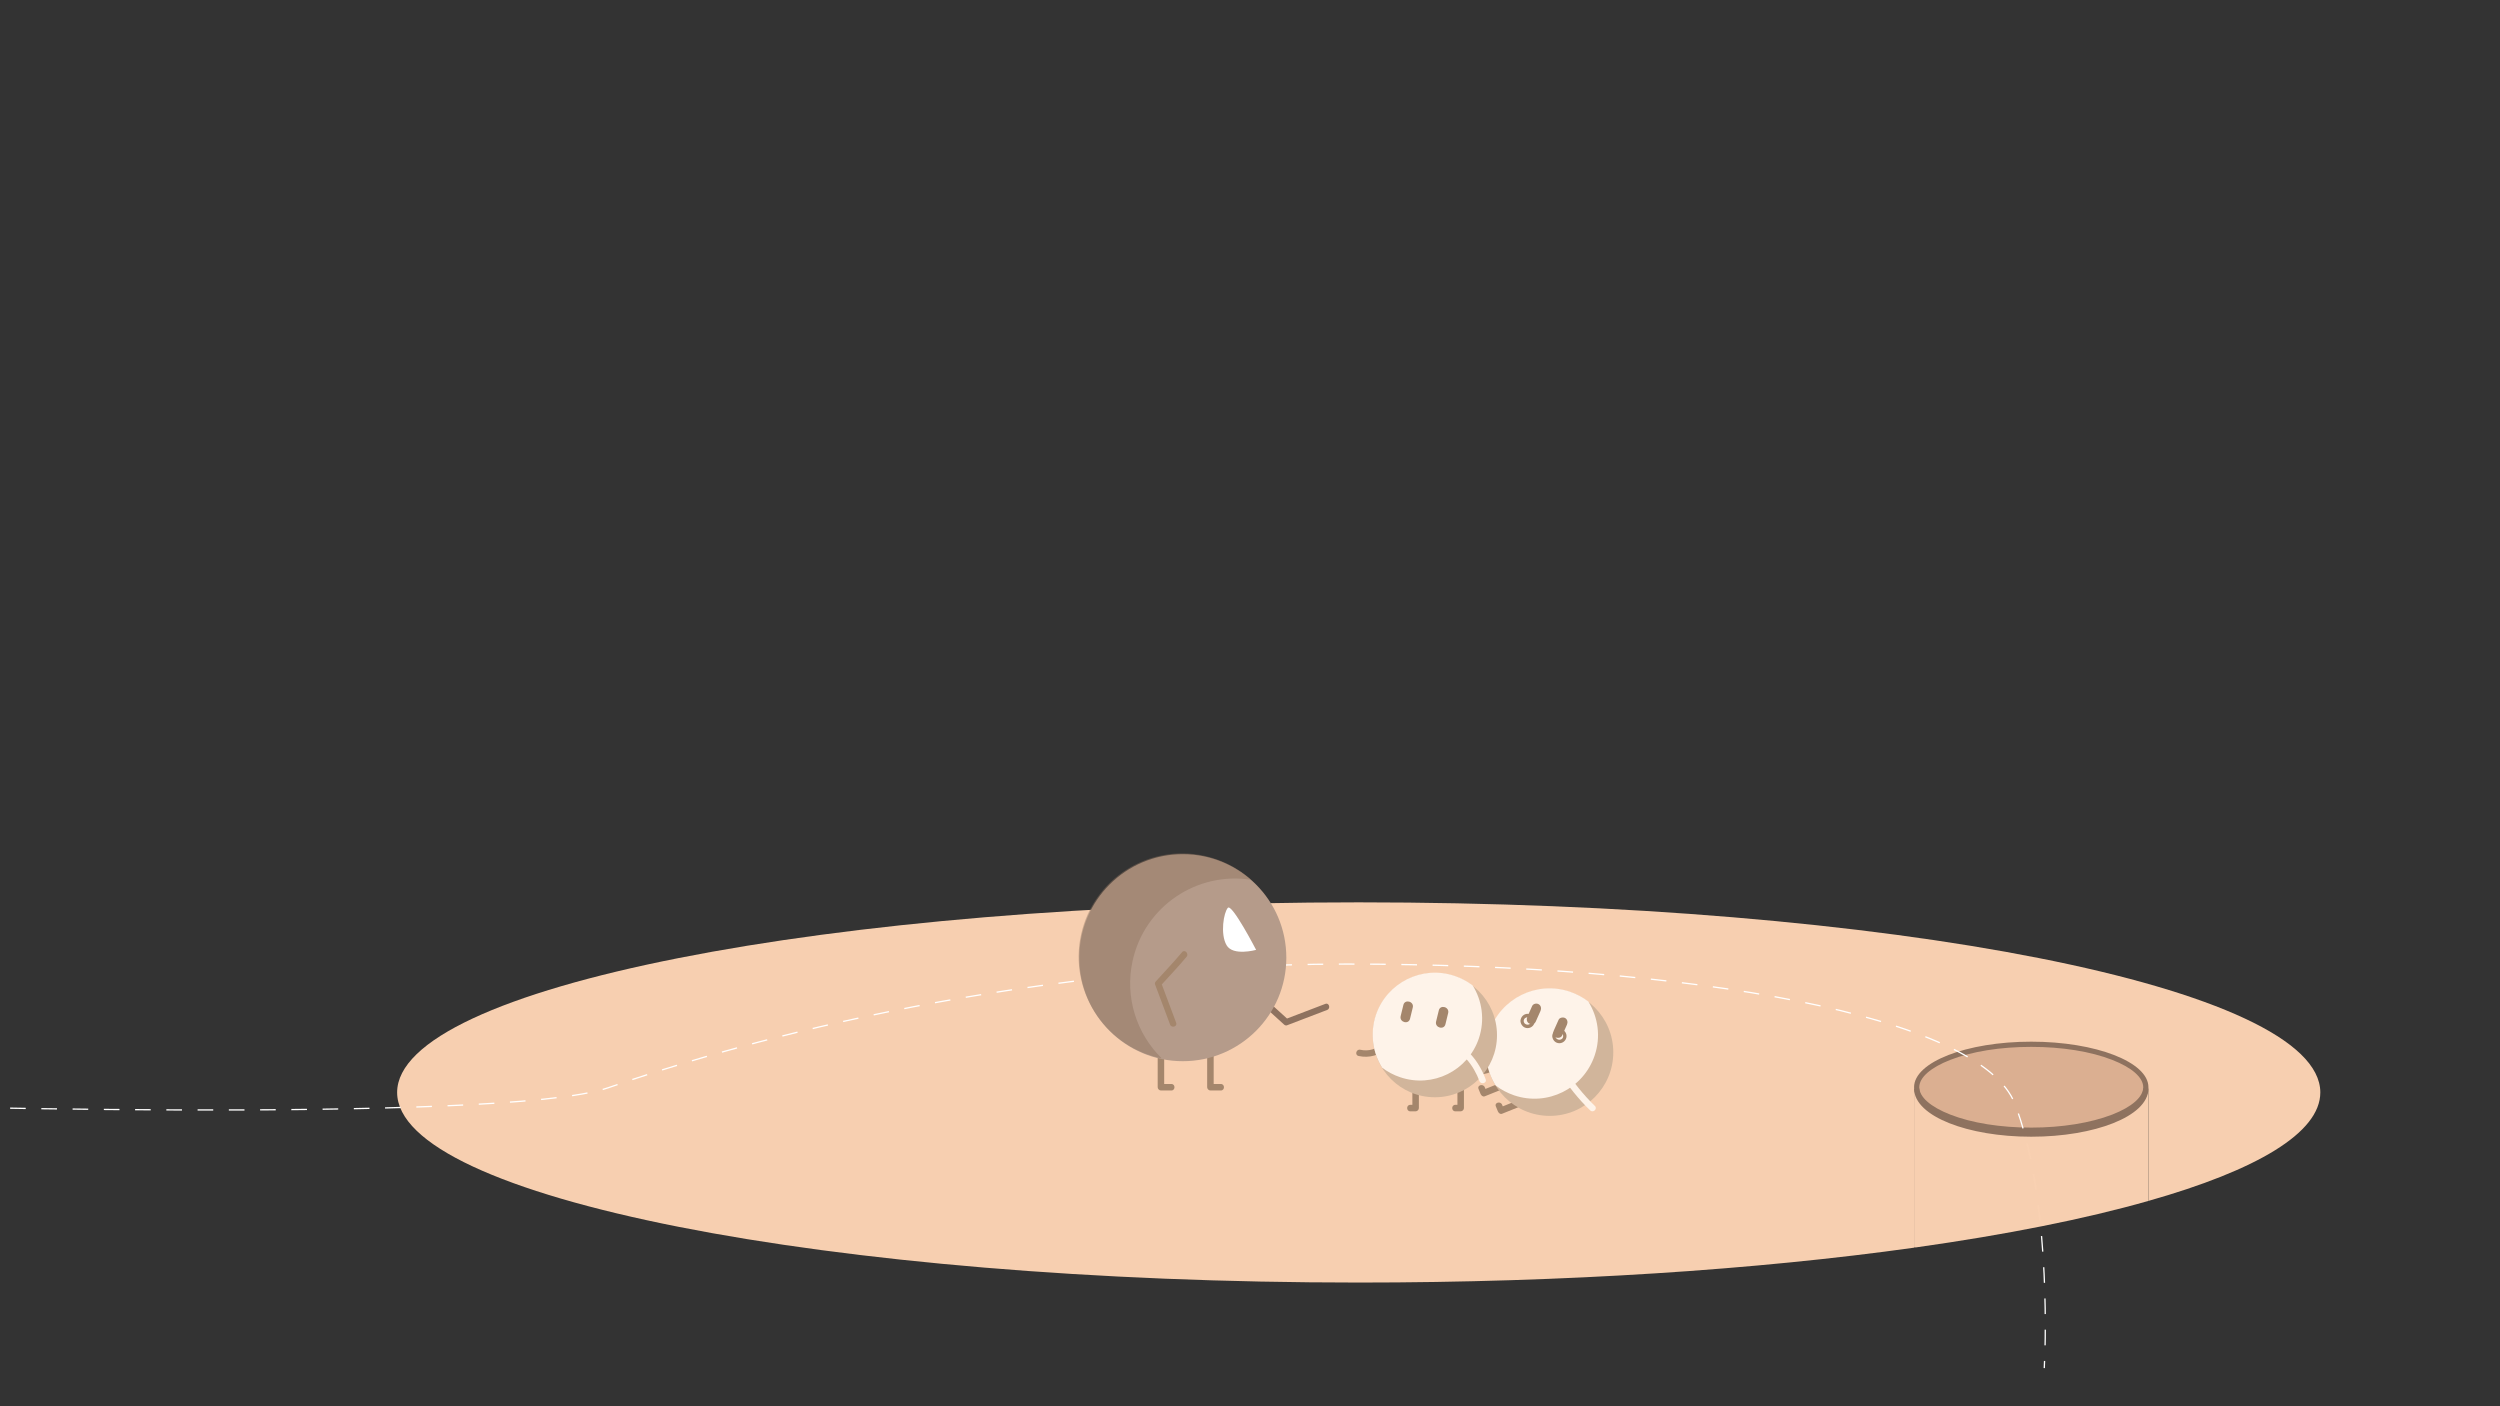 <?xml version="1.0" encoding="utf-8"?>
<!-- Generator: Adobe Illustrator 23.0.0, SVG Export Plug-In . SVG Version: 6.00 Build 0)  -->
<svg version="1.1" id="图层_1" xmlns="http://www.w3.org/2000/svg" xmlns:xlink="http://www.w3.org/1999/xlink" x="0px" y="0px"
	 viewBox="0 0 1920 1080" style="enable-background:new 0 0 1920 1080;" xml:space="preserve">
<rect x="0" y="0" width="1920" height="1080" fill="#333333" stroke="none"/>
<style type="text/css">
	.st0{display:none;}
	.st1{display:inline;fill:#F9D1B1;}
	.st2{display:inline;fill:#DBAF91;}
	.st3{display:inline;fill:#8E725F;}
	.st4{opacity:0.99;}
	.st5{fill:#F9D1B1;}
	.st6{display:none;opacity:0.99;}
	.st7{fill:#DBAF91;}
	.st8{fill:#8E725F;}
	.st9{fill:none;stroke:#FFFFFF;stroke-miterlimit:10;stroke-dasharray:12;}
	.st10{fill:#A4866C;}
	.st11{fill:#B59B8A;}
	.st12{fill:#FFFFFF;}
	.st13{opacity:0.44;fill:#8E725F;enable-background:new    ;}
	.st14{fill:#D1B59B;}
	.st15{fill:#FEF3E9;}
	.st16{fill:none;stroke:#8E725F;stroke-width:4;stroke-miterlimit:10;}
</style>
<g>
	<g class="st0">
		<ellipse class="st1" cx="1043.5" cy="840" rx="738.5" ry="146"/>
	</g>
	<g class="st0">
		<ellipse class="st2" cx="1560" cy="836" rx="88" ry="33"/>
		<path class="st3" d="M1560,805c23.6,0,45.6,3.5,62.2,10c15.1,5.9,23.8,13.5,23.8,21s-8.7,15.1-23.8,21c-16.6,6.4-38.6,10-62.2,10
			s-45.6-3.5-62.2-10c-15.1-5.9-23.8-13.5-23.8-21s8.7-15.1,23.8-21C1514.4,808.5,1536.4,805,1560,805 M1560,801
			c-49.7,0-90,15.7-90,35s40.3,35,90,35s90-15.7,90-35S1609.7,801,1560,801L1560,801z"/>
	</g>
	<g id="底">
		<g class="st4">
			<path class="st5" d="M1043.5,693C635.6,693,305,758.4,305,839s330.6,146,738.5,146c158.9,0,306.1-9.9,426.6-26.8
				c0-0.1,0-0.1,0-0.2h-0.1V835c0,19.3,40.3,35,90,35s90-15.7,90-35v87.3c83.2-23.6,132-52.3,132-83.3
				C1782,758.4,1451.4,693,1043.5,693z"/>
		</g>
		<g class="st6">
			<path class="st1" d="M1563.8,942.6c-0.7,0.1-1.5,0.3-2.2,0.4C1562.4,942.9,1563.1,942.8,1563.8,942.6z"/>
		</g>
		<g class="st6">
			<path class="st1" d="M1551.9,944.9c-0.7,0.1-1.4,0.3-2.1,0.4C1550.5,945.2,1551.2,945,1551.9,944.9z"/>
		</g>
		<g class="st6">
			<path class="st1" d="M1569.7,941.5c-0.7,0.1-1.4,0.3-2.1,0.4C1568.3,941.7,1568.9,941.6,1569.7,941.5z"/>
		</g>
		<g class="st6">
			<path class="st1" d="M1580.8,939.2c-0.5,0.1-1.1,0.2-1.6,0.3C1579.8,939.4,1580.3,939.3,1580.8,939.2z"/>
		</g>
		<g class="st6">
			<path class="st1" d="M1504.6,953.1c-0.9,0.2-1.9,0.3-2.9,0.5C1502.7,953.4,1503.6,953.2,1504.6,953.1z"/>
		</g>
		<g class="st6">
			<path class="st1" d="M1575.4,940.3c-0.7,0.1-1.3,0.3-1.9,0.4C1574.1,940.5,1574.7,940.4,1575.4,940.3z"/>
		</g>
		<g class="st6">
			<path class="st1" d="M1511.1,952c-0.9,0.2-1.9,0.3-2.8,0.5C1509.2,952.3,1510.1,952.2,1511.1,952z"/>
		</g>
	</g>
	<g>
		<ellipse class="st7" cx="1560" cy="835" rx="88" ry="33"/>
		<path class="st8" d="M1560,804c23.6,0,45.6,3.5,62.2,10c15.1,5.9,23.8,13.5,23.8,21s-8.7,15.1-23.8,21c-16.6,6.4-38.6,10-62.2,10
			s-45.6-3.5-62.2-10c-15.1-5.9-23.8-13.5-23.8-21s8.7-15.1,23.8-21C1514.4,807.5,1536.4,804,1560,804 M1560,800
			c-49.7,0-90,15.7-90,35s40.3,35,90,35s90-15.7,90-35S1609.7,800,1560,800L1560,800z"/>
	</g>
</g>
<g id="路径">
	<path class="st9" d="M-136.2,847.8c0,0,520.9,16.5,603.6-12.5c82.7-29,302.1-94.9,567-94.9s487,40,513,107.3
		c26,67.3,24.2,175.4,22.6,203"/>
</g>
<g>
	<g id="右手_3_">
		<g>
			<path class="st8" d="M1017.8,771c-10.2,3.9-20.4,7.8-30.6,11.7c0.8,0.2,1.6,0.4,2.4,0.6c-7.5-6.7-14.7-13.6-22.5-20
				c-2.5-2-6,1.5-3.5,3.5c7.7,6.3,15,13.3,22.5,20c0.6,0.6,1.6,1,2.4,0.6c10.2-3.9,20.4-7.8,30.6-11.7
				C1022.2,774.7,1020.8,769.8,1017.8,771L1017.8,771z"/>
		</g>
	</g>
	<g>
		<g>
			<path class="st10" d="M927.1,808.5c0,8.8,0,17.7,0,26.5c0,1.3,1.2,2.5,2.5,2.5c2.7,0,5.3,0,8,0c3.2,0,3.2-5,0-5c-2.7,0-5.3,0-8,0
				c0.8,0.8,1.7,1.7,2.5,2.5c0-8.8,0-17.7,0-26.5C932.1,805.2,927.1,805.2,927.1,808.5L927.1,808.5z"/>
		</g>
	</g>
	<g>
		<g>
			<path class="st10" d="M889.1,808.5c0,8.8,0,17.7,0,26.5c0,1.3,1.2,2.5,2.5,2.5c2.7,0,5.3,0,8,0c3.2,0,3.2-5,0-5c-2.7,0-5.3,0-8,0
				c0.8,0.8,1.7,1.7,2.5,2.5c0-8.8,0-17.7,0-26.5C894.1,805.2,889.1,805.2,889.1,808.5L889.1,808.5z"/>
		</g>
	</g>
	<circle class="st11" cx="908.4" cy="735.5" r="79.5"/>
	<g id="眼">
		<path class="st12" d="M943,697.2c3.2-3.4,21.7,32.3,21.7,32.3s-17.8,5-22.7-3.6C937,717.3,939.8,700.7,943,697.2z"/>
	</g>
	<g id="右手_1_">
		<g>
			<path class="st10" d="M903.3,785.5c-3.8-10.2-7.7-20.4-11.5-30.7c-0.2,0.8-0.4,1.6-0.6,2.4c6.7-7.4,13.7-14.7,20.1-22.4
				c2-2.5-1.5-6-3.5-3.5c-6.4,7.7-13.4,14.9-20.1,22.4c-0.6,0.6-1,1.6-0.6,2.4c3.8,10.2,7.7,20.4,11.5,30.7
				C899.6,789.8,904.4,788.5,903.3,785.5L903.3,785.5z"/>
		</g>
	</g>
	<path class="st13" d="M925.2,657.3c13.8,3.1,25.9,9.6,35.8,18.4c-41.6-6.6-81.8,20.2-91.1,62c-6.3,28.2,3.1,56.3,22.3,75.1
		c-0.5-0.1-1.1-0.2-1.6-0.3c-42.8-9.6-69.8-52.1-60.3-94.9S882.3,647.8,925.2,657.3z"/>
</g>
<g id="图层_3">
	<g>
		<g>
			<path class="st10" d="M1168.5,843.9c-5.5,2.2-10.9,4.4-16.4,6.6c1,0.6,2.1,1.2,3.1,1.8c-0.5-1.3-1.1-2.6-1.6-3.9
				c-1.2-2.9-6-1.7-4.8,1.3c0.5,1.3,1.1,2.6,1.6,3.9c0.5,1.1,1.7,2.3,3.1,1.8c5.5-2.2,10.9-4.4,16.4-6.6
				C1172.8,847.5,1171.5,842.7,1168.5,843.9L1168.5,843.9z"/>
		</g>
	</g>
	<g>
		<g>
			<path class="st10" d="M1155.2,830.5c-5.5,2.2-10.9,4.4-16.4,6.6c1,0.6,2.1,1.2,3.1,1.8c-0.5-1.3-1.1-2.6-1.6-3.9
				c-1.2-2.9-6-1.7-4.8,1.3c0.5,1.3,1.1,2.6,1.6,3.9c0.5,1.1,1.7,2.3,3.1,1.8c5.5-2.2,10.9-4.4,16.4-6.6
				C1159.5,834.2,1158.2,829.3,1155.2,830.5L1155.2,830.5z"/>
		</g>
	</g>
	<g>
		<g>
			<path class="st10" d="M1149.3,814.4c-4.7,4.8-11.3,6.7-17.8,5.3c-3.1-0.7-4.5,4.1-1.3,4.8c8.2,1.9,16.7-0.5,22.6-6.5
				C1155,815.6,1151.5,812.1,1149.3,814.4L1149.3,814.4z"/>
		</g>
	</g>
	<g>
		<g>
			<circle class="st14" cx="1190.2" cy="808.2" r="48.8"/>
		</g>
		<g>
			<path class="st15" d="M1205.7,761.6c5.2,1.8,9.9,4.3,14.1,7.5c7.5,12,9.8,27.1,4.9,41.5c-8.6,25.5-36.3,39.3-61.9,30.6
				c-5.2-1.8-9.9-4.3-14.1-7.5c-7.5-12-9.8-27.1-4.9-41.5C1152.5,766.7,1180.2,753,1205.7,761.6z"/>
		</g>
	</g>
	<g>
		<g>
			<path class="st10" d="M1197,783.2c-1.2,2.8-2.5,5.5-3.7,8.3c-0.8,1.8-0.5,4,1.3,5.1c1.6,0.9,4.3,0.5,5.1-1.3
				c1.2-2.8,2.5-5.5,3.7-8.3c0.8-1.8,0.5-4-1.3-5.1C1200.6,781,1197.8,781.4,1197,783.2L1197,783.2z"/>
		</g>
	</g>
	<g>
		<g>
			<path class="st10" d="M1176.7,772.6c-1.2,2.8-2.5,5.5-3.7,8.3c-0.8,1.8-0.5,4,1.3,5.1c1.6,0.9,4.3,0.5,5.1-1.3
				c1.2-2.8,2.5-5.5,3.7-8.3c0.8-1.8,0.5-4-1.3-5.1C1180.3,770.3,1177.6,770.7,1176.7,772.6L1176.7,772.6z"/>
		</g>
	</g>
	<g>
		<g>
			<path class="st15" d="M1197.3,823.2c6.9,10.7,14.8,20.8,24,29.6c2.3,2.2,5.9-1.3,3.5-3.5c-8.9-8.6-16.5-18.3-23.2-28.6
				C1199.8,818,1195.5,820.5,1197.3,823.2L1197.3,823.2z"/>
		</g>
	</g>
	<g>
		<g>
			<path class="st10" d="M1192.1,795.7c0.2,3,2.4,5.5,5.5,5.5c3,0,5.5-2.5,5.5-5.5c0-2.9-2.3-5.3-5.2-5.5
				C1194.6,790.1,1192.3,792.6,1192.1,795.7c-0.1,1.6,2.4,1.6,2.5,0c0.2-3.8,5.9-3.8,5.9,0c0,3.8-5.7,3.8-5.9,0
				C1194.5,794.1,1192,794.1,1192.1,795.7z"/>
		</g>
	</g>
	<g>
		<g>
			<path class="st10" d="M1167.7,784.1c0.2,3,2.4,5.5,5.5,5.5c3,0,5.5-2.5,5.5-5.5c0-2.9-2.3-5.3-5.2-5.5
				C1170.2,778.5,1167.9,781,1167.7,784.1c-0.1,1.6,2.4,1.6,2.5,0c0.2-3.8,5.9-3.8,5.9,0c0,3.8-5.7,3.8-5.9,0
				C1170.1,782.5,1167.6,782.5,1167.7,784.1z"/>
		</g>
	</g>
</g>
<g id="图层_4">
	<g>
		<g>
			<path class="st10" d="M1119.3,833.7c0,5.8,0,11.5,0,17.3c0.8-0.8,1.7-1.7,2.5-2.5c-1.4,0-2.7,0-4.1,0c-3.2,0-3.2,5,0,5
				c1.4,0,2.7,0,4.1,0c1.3,0,2.5-1.2,2.5-2.5c0-5.8,0-11.5,0-17.3C1124.3,830.5,1119.3,830.5,1119.3,833.7L1119.3,833.7z"/>
		</g>
	</g>
	<g>
		<g>
			<path class="st10" d="M1084.7,833.7c0,5.8,0,11.5,0,17.3c0.8-0.8,1.7-1.7,2.5-2.5c-1.4,0-2.7,0-4.1,0c-3.2,0-3.2,5,0,5
				c1.4,0,2.7,0,4.1,0c1.3,0,2.5-1.2,2.5-2.5c0-5.8,0-11.5,0-17.3C1089.7,830.5,1084.7,830.5,1084.7,833.7L1084.7,833.7z"/>
		</g>
	</g>
	<g>
		<g>
			<path class="st10" d="M1062,801.1c-4.5,4.6-11,6.6-17.3,5.1c-3.1-0.7-4.5,4.1-1.3,4.8c8.1,1.8,16.4-0.5,22.2-6.4
				C1067.8,802.3,1064.2,798.8,1062,801.1L1062,801.1z"/>
		</g>
	</g>
	<g>
		<g>
			<circle class="st14" cx="1102" cy="795" r="47.7"/>
		</g>
		<g>
			<path class="st15" d="M1117.2,749.5c5.1,1.7,9.7,4.2,13.8,7.3c7.3,11.7,9.5,26.5,4.8,40.6c-8.4,25-35.5,38.4-60.5,29.9
				c-5.1-1.7-9.7-4.2-13.8-7.3c-7.3-11.7-9.5-26.5-4.8-40.6C1065.2,754.5,1092.3,741.1,1117.2,749.5z"/>
		</g>
	</g>
	<g>
		<g>
			<path class="st10" d="M1105,776c-0.7,2.9-1.4,5.8-2.1,8.6c-1.1,4.7,6.1,6.7,7.2,2c0.7-2.9,1.4-5.8,2.1-8.6
				C1113.3,773.3,1106.1,771.3,1105,776L1105,776z"/>
		</g>
	</g>
	<g>
		<g>
			<path class="st10" d="M1077.8,771.8c-0.7,2.9-1.4,5.8-2.1,8.6c-1.1,4.7,6.1,6.7,7.2,2c0.7-2.9,1.4-5.8,2.1-8.6
				C1086.2,769.1,1078.9,767.1,1077.8,771.8L1077.8,771.8z"/>
		</g>
	</g>
	<g>
		<g>
			<path class="st15" d="M1109.4,804.5c13.3,0.6,22.6,14.5,26.8,25.7c1.1,3,6,1.7,4.8-1.3c-5-13.4-15.8-28.7-31.6-29.4
				C1106.2,799.3,1106.2,804.3,1109.4,804.5L1109.4,804.5z"/>
		</g>
	</g>
</g>
<g id="遮罩">
	<g>
		<g class="st4">
			<path class="st5" d="M1560,870c-49.7,0-90-15.7-90-35v123h1.5c69.4-9.8,129.8-21.8,178.5-35.7V835
				C1650,854.3,1609.7,870,1560,870z"/>
		</g>
		<path class="st16" d="M1648,836c0,19.3-39.4,35-88,35s-88-15.7-88-35"/>
	</g>
</g>
</svg>
